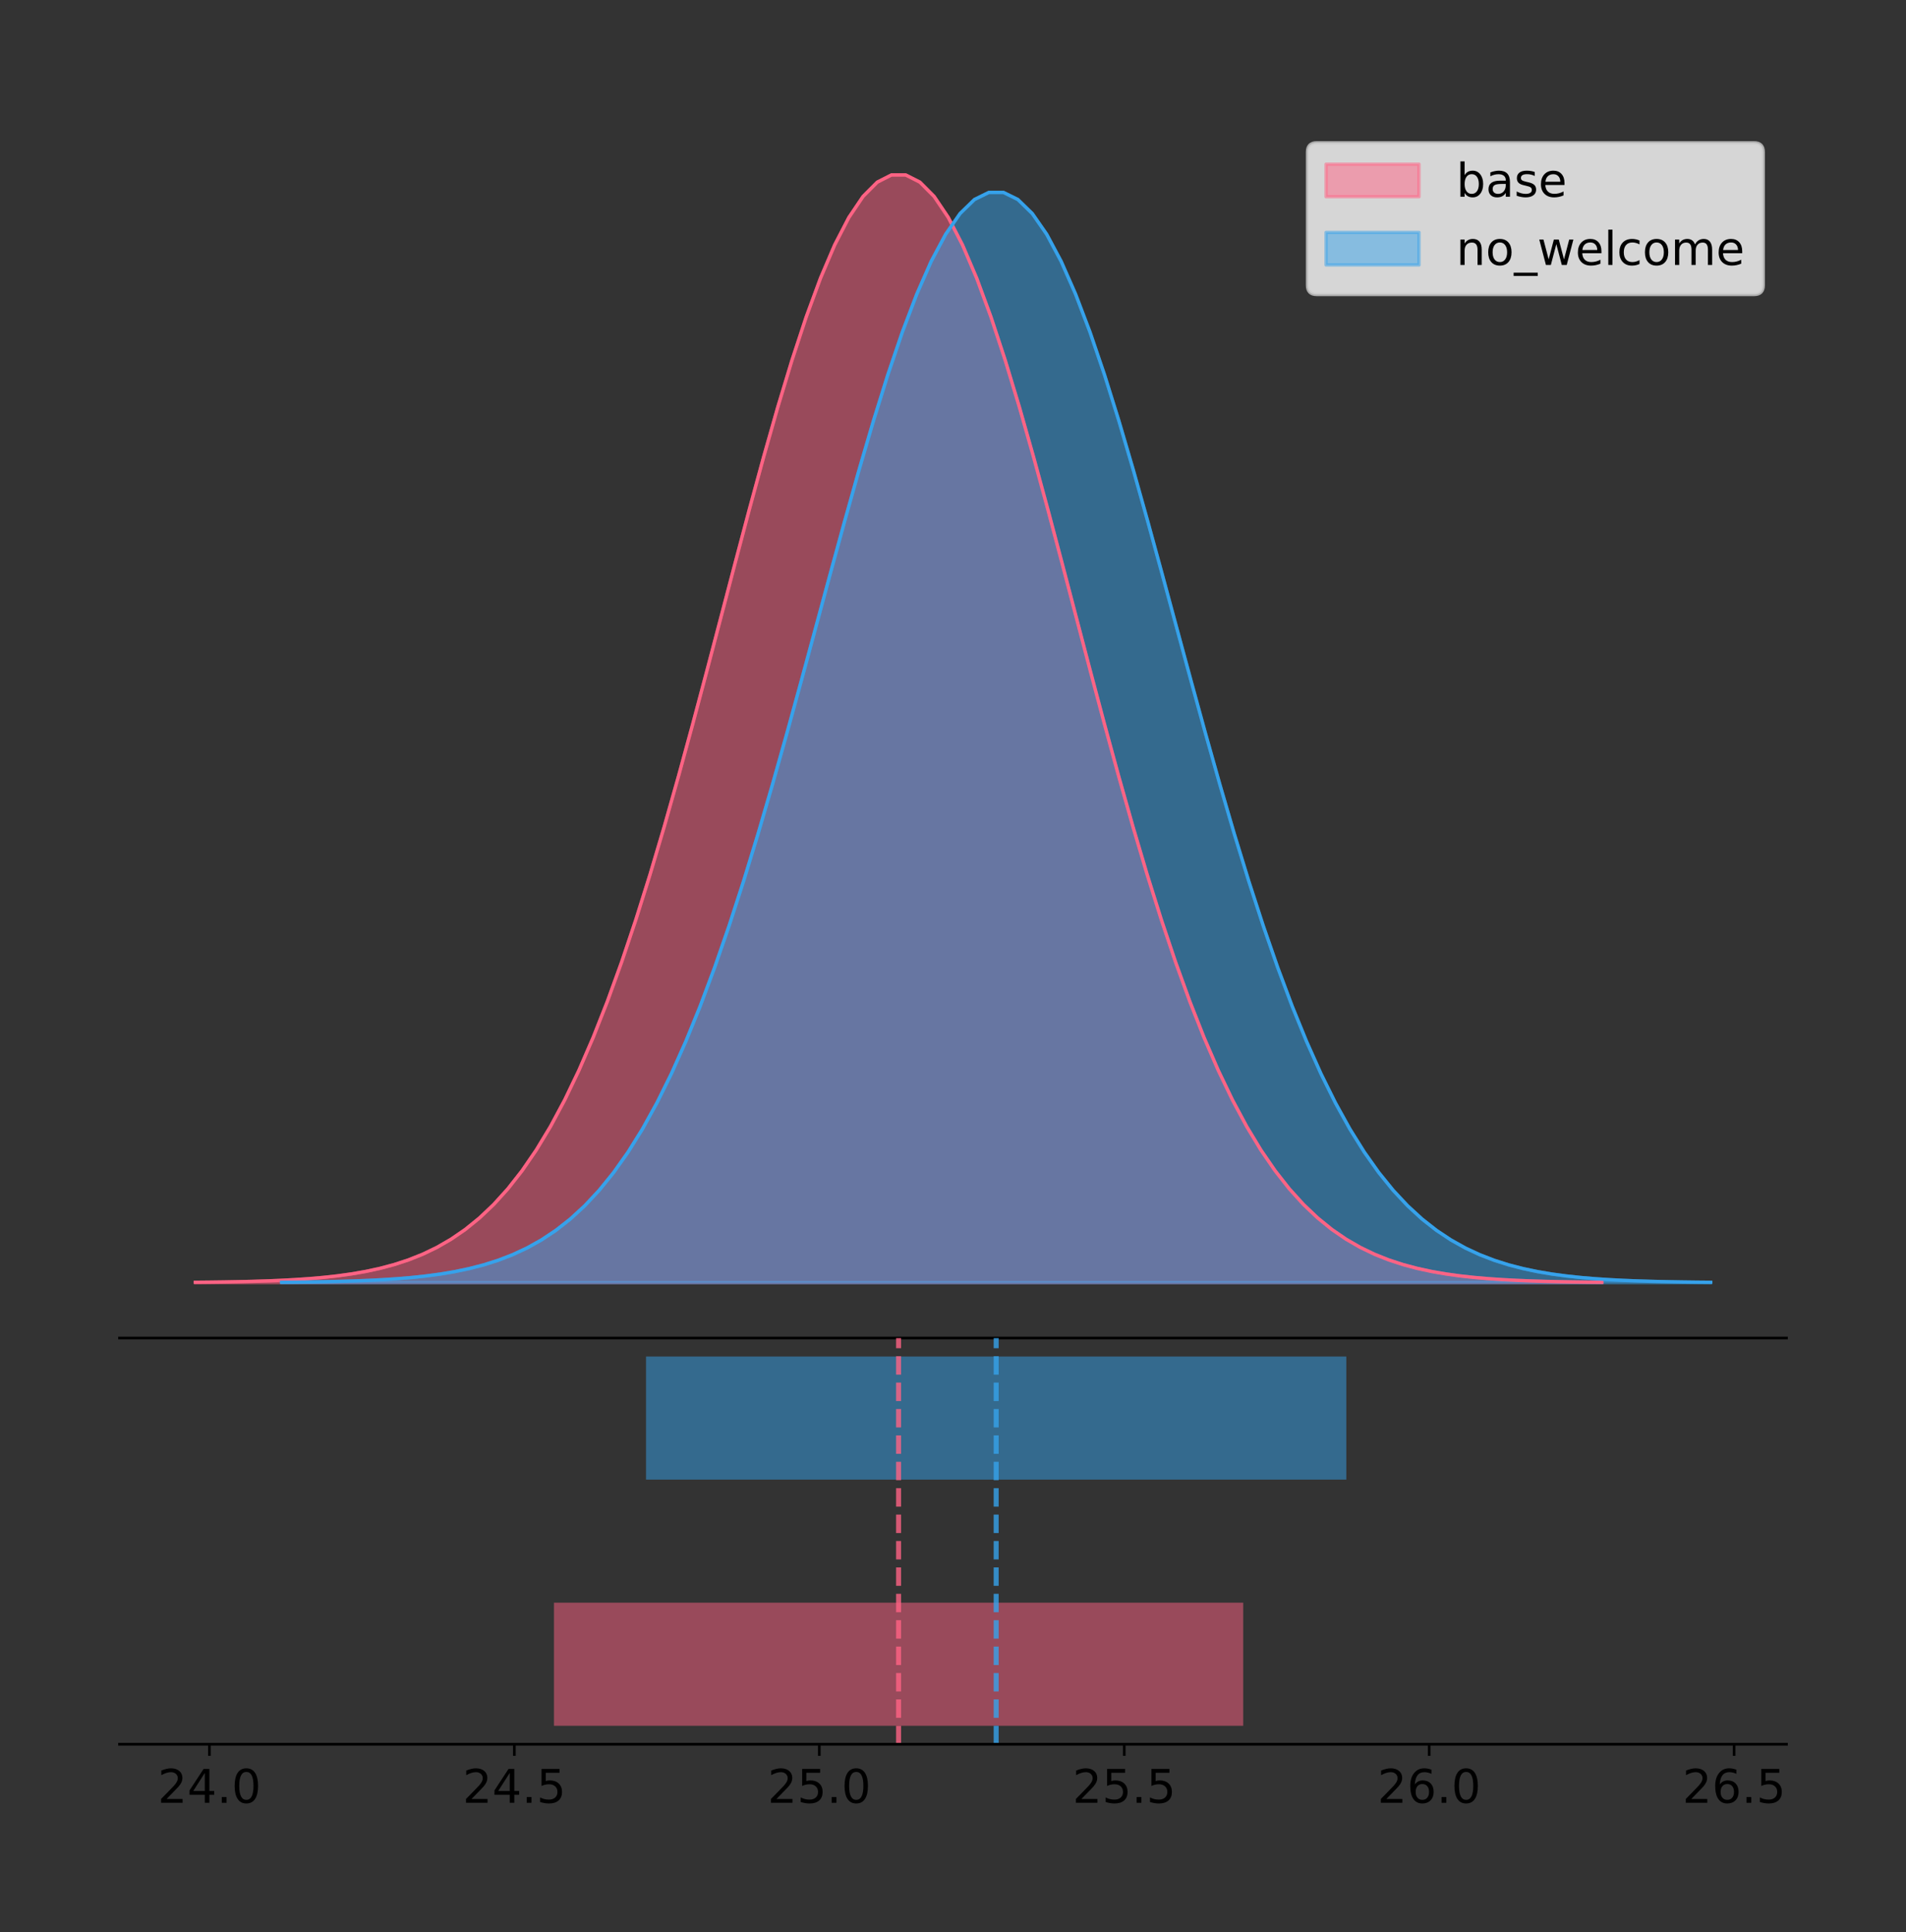 <?xml version="1.0" encoding="utf-8" standalone="no"?>
<!DOCTYPE svg PUBLIC "-//W3C//DTD SVG 1.1//EN"
  "http://www.w3.org/Graphics/SVG/1.1/DTD/svg11.dtd">
<!-- Created with matplotlib (https://matplotlib.org/) -->
<svg height="581.789pt" version="1.1" viewBox="0 0 574.2 581.789" width="574.2pt" xmlns="http://www.w3.org/2000/svg" xmlns:xlink="http://www.w3.org/1999/xlink">
 <rect x="0" y="0" width="574.2" height="581.789" fill="#333333" stroke="none"/>
 <defs>
  <style type="text/css">
*{stroke-linecap:butt;stroke-linejoin:round;}
  </style>
 </defs>
 <g id="figure_1">
  <g id="patch_1">
   <path d="M 0 581.789 
L 574.2 581.789 
L 574.2 0 
L 0 0 
z
" style="fill:none;"/>
  </g>
  <g id="axes_1">
   <g id="patch_2">
    <path d="M 36 402.93 
L 538.2 402.93 
L 538.2 36 
L 36 36 
z
" style="fill:none;"/>
   </g>
   <g id="PolyCollection_1">
    <defs>
     <path d="M 58.827 -195.538 
L 58.827 -195.65 
L 63.108 -195.692 
L 67.388 -195.749 
L 71.668 -195.825 
L 75.949 -195.925 
L 80.229 -196.058 
L 84.51 -196.23 
L 88.79 -196.455 
L 93.07 -196.744 
L 97.351 -197.115 
L 101.631 -197.585 
L 105.912 -198.179 
L 110.192 -198.923 
L 114.472 -199.848 
L 118.753 -200.99 
L 123.033 -202.39 
L 127.313 -204.093 
L 131.594 -206.151 
L 135.874 -208.617 
L 140.155 -211.552 
L 144.435 -215.017 
L 148.715 -219.078 
L 152.996 -223.801 
L 157.276 -229.25 
L 161.557 -235.488 
L 165.837 -242.572 
L 170.117 -250.552 
L 174.398 -259.468 
L 178.678 -269.344 
L 182.959 -280.192 
L 187.239 -292.002 
L 191.519 -304.744 
L 195.8 -318.365 
L 200.08 -332.786 
L 204.36 -347.901 
L 208.641 -363.58 
L 212.921 -379.667 
L 217.202 -395.98 
L 221.482 -412.318 
L 225.762 -428.462 
L 230.043 -444.18 
L 234.323 -459.23 
L 238.604 -473.372 
L 242.884 -486.366 
L 247.164 -497.987 
L 251.445 -508.025 
L 255.725 -516.294 
L 260.005 -522.64 
L 264.286 -526.94 
L 268.566 -529.111 
L 272.847 -529.111 
L 277.127 -526.94 
L 281.407 -522.64 
L 285.688 -516.294 
L 289.968 -508.025 
L 294.249 -497.987 
L 298.529 -486.366 
L 302.809 -473.372 
L 307.09 -459.23 
L 311.37 -444.18 
L 315.651 -428.462 
L 319.931 -412.318 
L 324.211 -395.98 
L 328.492 -379.667 
L 332.772 -363.58 
L 337.052 -347.901 
L 341.333 -332.786 
L 345.613 -318.365 
L 349.894 -304.744 
L 354.174 -292.002 
L 358.454 -280.192 
L 362.735 -269.344 
L 367.015 -259.468 
L 371.296 -250.552 
L 375.576 -242.572 
L 379.856 -235.488 
L 384.137 -229.25 
L 388.417 -223.801 
L 392.698 -219.078 
L 396.978 -215.017 
L 401.258 -211.552 
L 405.539 -208.617 
L 409.819 -206.151 
L 414.099 -204.093 
L 418.38 -202.39 
L 422.66 -200.99 
L 426.941 -199.848 
L 431.221 -198.923 
L 435.501 -198.179 
L 439.782 -197.585 
L 444.062 -197.115 
L 448.343 -196.744 
L 452.623 -196.455 
L 456.903 -196.23 
L 461.184 -196.058 
L 465.464 -195.925 
L 469.744 -195.825 
L 474.025 -195.749 
L 478.305 -195.692 
L 482.586 -195.65 
L 482.586 -195.538 
L 482.586 -195.538 
L 478.305 -195.538 
L 474.025 -195.538 
L 469.744 -195.538 
L 465.464 -195.538 
L 461.184 -195.538 
L 456.903 -195.538 
L 452.623 -195.538 
L 448.343 -195.538 
L 444.062 -195.538 
L 439.782 -195.538 
L 435.501 -195.538 
L 431.221 -195.538 
L 426.941 -195.538 
L 422.66 -195.538 
L 418.38 -195.538 
L 414.099 -195.538 
L 409.819 -195.538 
L 405.539 -195.538 
L 401.258 -195.538 
L 396.978 -195.538 
L 392.698 -195.538 
L 388.417 -195.538 
L 384.137 -195.538 
L 379.856 -195.538 
L 375.576 -195.538 
L 371.296 -195.538 
L 367.015 -195.538 
L 362.735 -195.538 
L 358.454 -195.538 
L 354.174 -195.538 
L 349.894 -195.538 
L 345.613 -195.538 
L 341.333 -195.538 
L 337.052 -195.538 
L 332.772 -195.538 
L 328.492 -195.538 
L 324.211 -195.538 
L 319.931 -195.538 
L 315.651 -195.538 
L 311.37 -195.538 
L 307.09 -195.538 
L 302.809 -195.538 
L 298.529 -195.538 
L 294.249 -195.538 
L 289.968 -195.538 
L 285.688 -195.538 
L 281.407 -195.538 
L 277.127 -195.538 
L 272.847 -195.538 
L 268.566 -195.538 
L 264.286 -195.538 
L 260.005 -195.538 
L 255.725 -195.538 
L 251.445 -195.538 
L 247.164 -195.538 
L 242.884 -195.538 
L 238.604 -195.538 
L 234.323 -195.538 
L 230.043 -195.538 
L 225.762 -195.538 
L 221.482 -195.538 
L 217.202 -195.538 
L 212.921 -195.538 
L 208.641 -195.538 
L 204.36 -195.538 
L 200.08 -195.538 
L 195.8 -195.538 
L 191.519 -195.538 
L 187.239 -195.538 
L 182.959 -195.538 
L 178.678 -195.538 
L 174.398 -195.538 
L 170.117 -195.538 
L 165.837 -195.538 
L 161.557 -195.538 
L 157.276 -195.538 
L 152.996 -195.538 
L 148.715 -195.538 
L 144.435 -195.538 
L 140.155 -195.538 
L 135.874 -195.538 
L 131.594 -195.538 
L 127.313 -195.538 
L 123.033 -195.538 
L 118.753 -195.538 
L 114.472 -195.538 
L 110.192 -195.538 
L 105.912 -195.538 
L 101.631 -195.538 
L 97.351 -195.538 
L 93.07 -195.538 
L 88.79 -195.538 
L 84.51 -195.538 
L 80.229 -195.538 
L 75.949 -195.538 
L 71.668 -195.538 
L 67.388 -195.538 
L 63.108 -195.538 
L 58.827 -195.538 
z
" id="m3133534b34" style="stroke:#ff6384;stroke-opacity:0.5;"/>
    </defs>
    <g clip-path="url(#p23a9f17e8d)">
     <use style="fill:#ff6384;fill-opacity:0.5;stroke:#ff6384;stroke-opacity:0.5;" x="0" xlink:href="#m3133534b34" y="581.789"/>
    </g>
   </g>
   <g id="PolyCollection_2">
    <defs>
     <path d="M 84.835 -195.538 
L 84.835 -195.648 
L 89.184 -195.69 
L 93.533 -195.746 
L 97.882 -195.82 
L 102.23 -195.919 
L 106.579 -196.049 
L 110.928 -196.22 
L 115.277 -196.441 
L 119.626 -196.725 
L 123.975 -197.09 
L 128.324 -197.553 
L 132.672 -198.137 
L 137.021 -198.87 
L 141.37 -199.78 
L 145.719 -200.904 
L 150.068 -202.282 
L 154.417 -203.959 
L 158.766 -205.984 
L 163.115 -208.411 
L 167.463 -211.299 
L 171.812 -214.71 
L 176.161 -218.707 
L 180.51 -223.356 
L 184.859 -228.719 
L 189.208 -234.859 
L 193.557 -241.832 
L 197.905 -249.686 
L 202.254 -258.461 
L 206.603 -268.182 
L 210.952 -278.859 
L 215.301 -290.483 
L 219.65 -303.025 
L 223.999 -316.431 
L 228.348 -330.625 
L 232.696 -345.502 
L 237.045 -360.934 
L 241.394 -376.768 
L 245.743 -392.824 
L 250.092 -408.905 
L 254.441 -424.795 
L 258.79 -440.265 
L 263.138 -455.078 
L 267.487 -468.997 
L 271.836 -481.787 
L 276.185 -493.224 
L 280.534 -503.104 
L 284.883 -511.243 
L 289.232 -517.489 
L 293.581 -521.721 
L 297.929 -523.858 
L 302.278 -523.858 
L 306.627 -521.721 
L 310.976 -517.489 
L 315.325 -511.243 
L 319.674 -503.104 
L 324.023 -493.224 
L 328.371 -481.787 
L 332.72 -468.997 
L 337.069 -455.078 
L 341.418 -440.265 
L 345.767 -424.795 
L 350.116 -408.905 
L 354.465 -392.824 
L 358.814 -376.768 
L 363.162 -360.934 
L 367.511 -345.502 
L 371.86 -330.625 
L 376.209 -316.431 
L 380.558 -303.025 
L 384.907 -290.483 
L 389.256 -278.859 
L 393.604 -268.182 
L 397.953 -258.461 
L 402.302 -249.686 
L 406.651 -241.832 
L 411 -234.859 
L 415.349 -228.719 
L 419.698 -223.356 
L 424.047 -218.707 
L 428.395 -214.71 
L 432.744 -211.299 
L 437.093 -208.411 
L 441.442 -205.984 
L 445.791 -203.959 
L 450.14 -202.282 
L 454.489 -200.904 
L 458.837 -199.78 
L 463.186 -198.87 
L 467.535 -198.137 
L 471.884 -197.553 
L 476.233 -197.09 
L 480.582 -196.725 
L 484.931 -196.441 
L 489.28 -196.22 
L 493.628 -196.049 
L 497.977 -195.919 
L 502.326 -195.82 
L 506.675 -195.746 
L 511.024 -195.69 
L 515.373 -195.648 
L 515.373 -195.538 
L 515.373 -195.538 
L 511.024 -195.538 
L 506.675 -195.538 
L 502.326 -195.538 
L 497.977 -195.538 
L 493.628 -195.538 
L 489.28 -195.538 
L 484.931 -195.538 
L 480.582 -195.538 
L 476.233 -195.538 
L 471.884 -195.538 
L 467.535 -195.538 
L 463.186 -195.538 
L 458.837 -195.538 
L 454.489 -195.538 
L 450.14 -195.538 
L 445.791 -195.538 
L 441.442 -195.538 
L 437.093 -195.538 
L 432.744 -195.538 
L 428.395 -195.538 
L 424.047 -195.538 
L 419.698 -195.538 
L 415.349 -195.538 
L 411 -195.538 
L 406.651 -195.538 
L 402.302 -195.538 
L 397.953 -195.538 
L 393.604 -195.538 
L 389.256 -195.538 
L 384.907 -195.538 
L 380.558 -195.538 
L 376.209 -195.538 
L 371.86 -195.538 
L 367.511 -195.538 
L 363.162 -195.538 
L 358.814 -195.538 
L 354.465 -195.538 
L 350.116 -195.538 
L 345.767 -195.538 
L 341.418 -195.538 
L 337.069 -195.538 
L 332.72 -195.538 
L 328.371 -195.538 
L 324.023 -195.538 
L 319.674 -195.538 
L 315.325 -195.538 
L 310.976 -195.538 
L 306.627 -195.538 
L 302.278 -195.538 
L 297.929 -195.538 
L 293.581 -195.538 
L 289.232 -195.538 
L 284.883 -195.538 
L 280.534 -195.538 
L 276.185 -195.538 
L 271.836 -195.538 
L 267.487 -195.538 
L 263.138 -195.538 
L 258.79 -195.538 
L 254.441 -195.538 
L 250.092 -195.538 
L 245.743 -195.538 
L 241.394 -195.538 
L 237.045 -195.538 
L 232.696 -195.538 
L 228.348 -195.538 
L 223.999 -195.538 
L 219.65 -195.538 
L 215.301 -195.538 
L 210.952 -195.538 
L 206.603 -195.538 
L 202.254 -195.538 
L 197.905 -195.538 
L 193.557 -195.538 
L 189.208 -195.538 
L 184.859 -195.538 
L 180.51 -195.538 
L 176.161 -195.538 
L 171.812 -195.538 
L 167.463 -195.538 
L 163.115 -195.538 
L 158.766 -195.538 
L 154.417 -195.538 
L 150.068 -195.538 
L 145.719 -195.538 
L 141.37 -195.538 
L 137.021 -195.538 
L 132.672 -195.538 
L 128.324 -195.538 
L 123.975 -195.538 
L 119.626 -195.538 
L 115.277 -195.538 
L 110.928 -195.538 
L 106.579 -195.538 
L 102.23 -195.538 
L 97.882 -195.538 
L 93.533 -195.538 
L 89.184 -195.538 
L 84.835 -195.538 
z
" id="m76a37e845e" style="stroke:#36a2eb;stroke-opacity:0.5;"/>
    </defs>
    <g clip-path="url(#p23a9f17e8d)">
     <use style="fill:#36a2eb;fill-opacity:0.5;stroke:#36a2eb;stroke-opacity:0.5;" x="0" xlink:href="#m76a37e845e" y="581.789"/>
    </g>
   </g>
   <g id="line2d_1">
    <path clip-path="url(#p23a9f17e8d)" d="M 58.827 386.139 
L 63.108 386.097 
L 67.388 386.04 
L 71.668 385.965 
L 75.949 385.864 
L 80.229 385.732 
L 84.51 385.559 
L 88.79 385.334 
L 93.07 385.045 
L 97.351 384.675 
L 101.631 384.204 
L 105.912 383.61 
L 110.192 382.867 
L 114.472 381.941 
L 118.753 380.799 
L 123.033 379.399 
L 127.313 377.696 
L 131.594 375.639 
L 135.874 373.172 
L 140.155 370.238 
L 144.435 366.772 
L 148.715 362.711 
L 152.996 357.989 
L 157.276 352.539 
L 161.557 346.301 
L 165.837 339.217 
L 170.117 331.237 
L 174.398 322.322 
L 178.678 312.445 
L 182.959 301.597 
L 187.239 289.787 
L 191.519 277.045 
L 195.8 263.424 
L 200.08 249.004 
L 204.36 233.888 
L 208.641 218.209 
L 212.921 202.123 
L 217.202 185.809 
L 221.482 169.471 
L 225.762 153.327 
L 230.043 137.61 
L 234.323 122.559 
L 238.604 108.418 
L 242.884 95.423 
L 247.164 83.803 
L 251.445 73.765 
L 255.725 65.495 
L 260.005 59.15 
L 264.286 54.85 
L 268.566 52.679 
L 272.847 52.679 
L 277.127 54.85 
L 281.407 59.15 
L 285.688 65.495 
L 289.968 73.765 
L 294.249 83.803 
L 298.529 95.423 
L 302.809 108.418 
L 307.09 122.559 
L 311.37 137.61 
L 315.651 153.327 
L 319.931 169.471 
L 324.211 185.809 
L 328.492 202.123 
L 332.772 218.209 
L 337.052 233.888 
L 341.333 249.004 
L 345.613 263.424 
L 349.894 277.045 
L 354.174 289.787 
L 358.454 301.597 
L 362.735 312.445 
L 367.015 322.322 
L 371.296 331.237 
L 375.576 339.217 
L 379.856 346.301 
L 384.137 352.539 
L 388.417 357.989 
L 392.698 362.711 
L 396.978 366.772 
L 401.258 370.238 
L 405.539 373.172 
L 409.819 375.639 
L 414.099 377.696 
L 418.38 379.399 
L 422.66 380.799 
L 426.941 381.941 
L 431.221 382.867 
L 435.501 383.61 
L 439.782 384.204 
L 444.062 384.675 
L 448.343 385.045 
L 452.623 385.334 
L 456.903 385.559 
L 461.184 385.732 
L 465.464 385.864 
L 469.744 385.965 
L 474.025 386.04 
L 478.305 386.097 
L 482.586 386.139 
" style="fill:none;stroke:#ff6384;stroke-linecap:square;"/>
   </g>
   <g id="line2d_2">
    <path clip-path="url(#p23a9f17e8d)" d="M 84.835 386.141 
L 89.184 386.1 
L 93.533 386.044 
L 97.882 385.969 
L 102.23 385.87 
L 106.579 385.74 
L 110.928 385.57 
L 115.277 385.349 
L 119.626 385.064 
L 123.975 384.7 
L 128.324 384.236 
L 132.672 383.652 
L 137.021 382.92 
L 141.37 382.009 
L 145.719 380.885 
L 150.068 379.507 
L 154.417 377.831 
L 158.766 375.806 
L 163.115 373.378 
L 167.463 370.49 
L 171.812 367.079 
L 176.161 363.082 
L 180.51 358.434 
L 184.859 353.07 
L 189.208 346.93 
L 193.557 339.958 
L 197.905 332.103 
L 202.254 323.328 
L 206.603 313.607 
L 210.952 302.93 
L 215.301 291.306 
L 219.65 278.765 
L 223.999 265.358 
L 228.348 251.165 
L 232.696 236.287 
L 237.045 220.855 
L 241.394 205.022 
L 245.743 188.966 
L 250.092 172.885 
L 254.441 156.995 
L 258.79 141.525 
L 263.138 126.711 
L 267.487 112.793 
L 271.836 100.003 
L 276.185 88.565 
L 280.534 78.685 
L 284.883 70.546 
L 289.232 64.3 
L 293.581 60.068 
L 297.929 57.931 
L 302.278 57.931 
L 306.627 60.068 
L 310.976 64.3 
L 315.325 70.546 
L 319.674 78.685 
L 324.023 88.565 
L 328.371 100.003 
L 332.72 112.793 
L 337.069 126.711 
L 341.418 141.525 
L 345.767 156.995 
L 350.116 172.885 
L 354.465 188.966 
L 358.814 205.022 
L 363.162 220.855 
L 367.511 236.287 
L 371.86 251.165 
L 376.209 265.358 
L 380.558 278.765 
L 384.907 291.306 
L 389.256 302.93 
L 393.604 313.607 
L 397.953 323.328 
L 402.302 332.103 
L 406.651 339.958 
L 411 346.93 
L 415.349 353.07 
L 419.698 358.434 
L 424.047 363.082 
L 428.395 367.079 
L 432.744 370.49 
L 437.093 373.378 
L 441.442 375.806 
L 445.791 377.831 
L 450.14 379.507 
L 454.489 380.885 
L 458.837 382.009 
L 463.186 382.92 
L 467.535 383.652 
L 471.884 384.236 
L 476.233 384.7 
L 480.582 385.064 
L 484.931 385.349 
L 489.28 385.57 
L 493.628 385.74 
L 497.977 385.87 
L 502.326 385.969 
L 506.675 386.044 
L 511.024 386.1 
L 515.373 386.141 
" style="fill:none;stroke:#36a2eb;stroke-linecap:square;"/>
   </g>
   <g id="patch_3">
    <path d="M 36 402.93 
L 538.2 402.93 
" style="fill:none;stroke:#000000;stroke-linecap:square;stroke-linejoin:miter;stroke-width:0.8;"/>
   </g>
   <g id="legend_1">
    <g id="patch_4">
     <path d="M 396.693 88.688 
L 528.4 88.688 
Q 531.2 88.688 531.2 85.888 
L 531.2 45.8 
Q 531.2 43 528.4 43 
L 396.693 43 
Q 393.893 43 393.893 45.8 
L 393.893 85.888 
Q 393.893 88.688 396.693 88.688 
z
" style="fill:#ffffff;opacity:0.8;stroke:#cccccc;stroke-linejoin:miter;"/>
    </g>
    <g id="patch_5">
     <path d="M 399.493 59.238 
L 427.493 59.238 
L 427.493 49.438 
L 399.493 49.438 
z
" style="fill:#ff6384;opacity:0.5;stroke:#ff6384;stroke-linejoin:miter;"/>
    </g>
    <g id="text_1">
     <!-- base -->
     <defs>
      <path d="M 48.688 27.297 
Q 48.688 37.203 44.609 42.844 
Q 40.531 48.484 33.406 48.484 
Q 26.266 48.484 22.188 42.844 
Q 18.109 37.203 18.109 27.297 
Q 18.109 17.391 22.188 11.75 
Q 26.266 6.109 33.406 6.109 
Q 40.531 6.109 44.609 11.75 
Q 48.688 17.391 48.688 27.297 
z
M 18.109 46.391 
Q 20.953 51.266 25.266 53.625 
Q 29.594 56 35.594 56 
Q 45.562 56 51.781 48.094 
Q 58.016 40.188 58.016 27.297 
Q 58.016 14.406 51.781 6.484 
Q 45.562 -1.422 35.594 -1.422 
Q 29.594 -1.422 25.266 0.953 
Q 20.953 3.328 18.109 8.203 
L 18.109 0 
L 9.078 0 
L 9.078 75.984 
L 18.109 75.984 
z
" id="DejaVuSans-98"/>
      <path d="M 34.281 27.484 
Q 23.391 27.484 19.188 25 
Q 14.984 22.516 14.984 16.5 
Q 14.984 11.719 18.141 8.906 
Q 21.297 6.109 26.703 6.109 
Q 34.188 6.109 38.703 11.406 
Q 43.219 16.703 43.219 25.484 
L 43.219 27.484 
z
M 52.203 31.203 
L 52.203 0 
L 43.219 0 
L 43.219 8.297 
Q 40.141 3.328 35.547 0.953 
Q 30.953 -1.422 24.312 -1.422 
Q 15.922 -1.422 10.953 3.297 
Q 6 8.016 6 15.922 
Q 6 25.141 12.172 29.828 
Q 18.359 34.516 30.609 34.516 
L 43.219 34.516 
L 43.219 35.406 
Q 43.219 41.609 39.141 45 
Q 35.062 48.391 27.688 48.391 
Q 23 48.391 18.547 47.266 
Q 14.109 46.141 10.016 43.891 
L 10.016 52.203 
Q 14.938 54.109 19.578 55.047 
Q 24.219 56 28.609 56 
Q 40.484 56 46.344 49.844 
Q 52.203 43.703 52.203 31.203 
z
" id="DejaVuSans-97"/>
      <path d="M 44.281 53.078 
L 44.281 44.578 
Q 40.484 46.531 36.375 47.5 
Q 32.281 48.484 27.875 48.484 
Q 21.188 48.484 17.844 46.438 
Q 14.5 44.391 14.5 40.281 
Q 14.5 37.156 16.891 35.375 
Q 19.281 33.594 26.516 31.984 
L 29.594 31.297 
Q 39.156 29.25 43.188 25.516 
Q 47.219 21.781 47.219 15.094 
Q 47.219 7.469 41.188 3.016 
Q 35.156 -1.422 24.609 -1.422 
Q 20.219 -1.422 15.453 -0.562 
Q 10.688 0.297 5.422 2 
L 5.422 11.281 
Q 10.406 8.688 15.234 7.391 
Q 20.062 6.109 24.812 6.109 
Q 31.156 6.109 34.562 8.281 
Q 37.984 10.453 37.984 14.406 
Q 37.984 18.062 35.516 20.016 
Q 33.062 21.969 24.703 23.781 
L 21.578 24.516 
Q 13.234 26.266 9.516 29.906 
Q 5.812 33.547 5.812 39.891 
Q 5.812 47.609 11.281 51.797 
Q 16.75 56 26.812 56 
Q 31.781 56 36.172 55.266 
Q 40.578 54.547 44.281 53.078 
z
" id="DejaVuSans-115"/>
      <path d="M 56.203 29.594 
L 56.203 25.203 
L 14.891 25.203 
Q 15.484 15.922 20.484 11.062 
Q 25.484 6.203 34.422 6.203 
Q 39.594 6.203 44.453 7.469 
Q 49.312 8.734 54.109 11.281 
L 54.109 2.781 
Q 49.266 0.734 44.188 -0.344 
Q 39.109 -1.422 33.891 -1.422 
Q 20.797 -1.422 13.156 6.188 
Q 5.516 13.812 5.516 26.812 
Q 5.516 40.234 12.766 48.109 
Q 20.016 56 32.328 56 
Q 43.359 56 49.781 48.891 
Q 56.203 41.797 56.203 29.594 
z
M 47.219 32.234 
Q 47.125 39.594 43.094 43.984 
Q 39.062 48.391 32.422 48.391 
Q 24.906 48.391 20.391 44.141 
Q 15.875 39.891 15.188 32.172 
z
" id="DejaVuSans-101"/>
     </defs>
     <g transform="translate(438.693 59.238)scale(0.14 -0.14)">
      <use xlink:href="#DejaVuSans-98"/>
      <use x="63.477" xlink:href="#DejaVuSans-97"/>
      <use x="124.756" xlink:href="#DejaVuSans-115"/>
      <use x="176.855" xlink:href="#DejaVuSans-101"/>
     </g>
    </g>
    <g id="patch_6">
     <path d="M 399.493 79.787 
L 427.493 79.787 
L 427.493 69.987 
L 399.493 69.987 
z
" style="fill:#36a2eb;opacity:0.5;stroke:#36a2eb;stroke-linejoin:miter;"/>
    </g>
    <g id="text_2">
     <!-- no_welcome -->
     <defs>
      <path d="M 54.891 33.016 
L 54.891 0 
L 45.906 0 
L 45.906 32.719 
Q 45.906 40.484 42.875 44.328 
Q 39.844 48.188 33.797 48.188 
Q 26.516 48.188 22.312 43.547 
Q 18.109 38.922 18.109 30.906 
L 18.109 0 
L 9.078 0 
L 9.078 54.688 
L 18.109 54.688 
L 18.109 46.188 
Q 21.344 51.125 25.703 53.562 
Q 30.078 56 35.797 56 
Q 45.219 56 50.047 50.172 
Q 54.891 44.344 54.891 33.016 
z
" id="DejaVuSans-110"/>
      <path d="M 30.609 48.391 
Q 23.391 48.391 19.188 42.75 
Q 14.984 37.109 14.984 27.297 
Q 14.984 17.484 19.156 11.844 
Q 23.344 6.203 30.609 6.203 
Q 37.797 6.203 41.984 11.859 
Q 46.188 17.531 46.188 27.297 
Q 46.188 37.016 41.984 42.703 
Q 37.797 48.391 30.609 48.391 
z
M 30.609 56 
Q 42.328 56 49.016 48.375 
Q 55.719 40.766 55.719 27.297 
Q 55.719 13.875 49.016 6.219 
Q 42.328 -1.422 30.609 -1.422 
Q 18.844 -1.422 12.172 6.219 
Q 5.516 13.875 5.516 27.297 
Q 5.516 40.766 12.172 48.375 
Q 18.844 56 30.609 56 
z
" id="DejaVuSans-111"/>
      <path d="M 50.984 -16.609 
L 50.984 -23.578 
L -0.984 -23.578 
L -0.984 -16.609 
z
" id="DejaVuSans-95"/>
      <path d="M 4.203 54.688 
L 13.188 54.688 
L 24.422 12.016 
L 35.594 54.688 
L 46.188 54.688 
L 57.422 12.016 
L 68.609 54.688 
L 77.594 54.688 
L 63.281 0 
L 52.688 0 
L 40.922 44.828 
L 29.109 0 
L 18.5 0 
z
" id="DejaVuSans-119"/>
      <path d="M 9.422 75.984 
L 18.406 75.984 
L 18.406 0 
L 9.422 0 
z
" id="DejaVuSans-108"/>
      <path d="M 48.781 52.594 
L 48.781 44.188 
Q 44.969 46.297 41.141 47.344 
Q 37.312 48.391 33.406 48.391 
Q 24.656 48.391 19.812 42.844 
Q 14.984 37.312 14.984 27.297 
Q 14.984 17.281 19.812 11.734 
Q 24.656 6.203 33.406 6.203 
Q 37.312 6.203 41.141 7.25 
Q 44.969 8.297 48.781 10.406 
L 48.781 2.094 
Q 45.016 0.344 40.984 -0.531 
Q 36.969 -1.422 32.422 -1.422 
Q 20.062 -1.422 12.781 6.344 
Q 5.516 14.109 5.516 27.297 
Q 5.516 40.672 12.859 48.328 
Q 20.219 56 33.016 56 
Q 37.156 56 41.109 55.141 
Q 45.062 54.297 48.781 52.594 
z
" id="DejaVuSans-99"/>
      <path d="M 52 44.188 
Q 55.375 50.25 60.062 53.125 
Q 64.75 56 71.094 56 
Q 79.641 56 84.281 50.016 
Q 88.922 44.047 88.922 33.016 
L 88.922 0 
L 79.891 0 
L 79.891 32.719 
Q 79.891 40.578 77.094 44.375 
Q 74.312 48.188 68.609 48.188 
Q 61.625 48.188 57.562 43.547 
Q 53.516 38.922 53.516 30.906 
L 53.516 0 
L 44.484 0 
L 44.484 32.719 
Q 44.484 40.625 41.703 44.406 
Q 38.922 48.188 33.109 48.188 
Q 26.219 48.188 22.156 43.531 
Q 18.109 38.875 18.109 30.906 
L 18.109 0 
L 9.078 0 
L 9.078 54.688 
L 18.109 54.688 
L 18.109 46.188 
Q 21.188 51.219 25.484 53.609 
Q 29.781 56 35.688 56 
Q 41.656 56 45.828 52.969 
Q 50 49.953 52 44.188 
z
" id="DejaVuSans-109"/>
     </defs>
     <g transform="translate(438.693 79.787)scale(0.14 -0.14)">
      <use xlink:href="#DejaVuSans-110"/>
      <use x="63.379" xlink:href="#DejaVuSans-111"/>
      <use x="124.561" xlink:href="#DejaVuSans-95"/>
      <use x="174.561" xlink:href="#DejaVuSans-119"/>
      <use x="256.348" xlink:href="#DejaVuSans-101"/>
      <use x="317.871" xlink:href="#DejaVuSans-108"/>
      <use x="345.654" xlink:href="#DejaVuSans-99"/>
      <use x="400.635" xlink:href="#DejaVuSans-111"/>
      <use x="461.816" xlink:href="#DejaVuSans-109"/>
      <use x="559.229" xlink:href="#DejaVuSans-101"/>
     </g>
    </g>
   </g>
  </g>
  <g id="axes_2">
   <g id="patch_7">
    <path d="M 36 525.24 
L 538.2 525.24 
L 538.2 402.93 
L 36 402.93 
z
" style="fill:none;"/>
   </g>
   <g id="patch_8">
    <path clip-path="url(#p5ee6358f99)" d="M 166.886 519.68 
L 374.527 519.68 
L 374.527 482.617 
L 166.886 482.617 
z
" style="fill:#ff6384;opacity:0.5;"/>
   </g>
   <g id="patch_9">
    <path clip-path="url(#p5ee6358f99)" d="M 194.622 445.553 
L 405.586 445.553 
L 405.586 408.49 
L 194.622 408.49 
z
" style="fill:#36a2eb;opacity:0.5;"/>
   </g>
   <g id="matplotlib.axis_1">
    <g id="xtick_1">
     <g id="line2d_3">
      <defs>
       <path d="M 0 0 
L 0 3.5 
" id="m1c559593e6" style="stroke:#000000;stroke-width:0.8;"/>
      </defs>
      <g>
       <use style="stroke:#000000;stroke-width:0.8;" x="63.088" xlink:href="#m1c559593e6" y="525.24"/>
      </g>
     </g>
     <g id="text_3">
      <!-- 24.0 -->
      <defs>
       <path d="M 19.188 8.297 
L 53.609 8.297 
L 53.609 0 
L 7.328 0 
L 7.328 8.297 
Q 12.938 14.109 22.625 23.891 
Q 32.328 33.688 34.812 36.531 
Q 39.547 41.844 41.422 45.531 
Q 43.312 49.219 43.312 52.781 
Q 43.312 58.594 39.234 62.25 
Q 35.156 65.922 28.609 65.922 
Q 23.969 65.922 18.812 64.312 
Q 13.672 62.703 7.812 59.422 
L 7.812 69.391 
Q 13.766 71.781 18.938 73 
Q 24.125 74.219 28.422 74.219 
Q 39.75 74.219 46.484 68.547 
Q 53.219 62.891 53.219 53.422 
Q 53.219 48.922 51.531 44.891 
Q 49.859 40.875 45.406 35.406 
Q 44.188 33.984 37.641 27.219 
Q 31.109 20.453 19.188 8.297 
z
" id="DejaVuSans-50"/>
       <path d="M 37.797 64.312 
L 12.891 25.391 
L 37.797 25.391 
z
M 35.203 72.906 
L 47.609 72.906 
L 47.609 25.391 
L 58.016 25.391 
L 58.016 17.188 
L 47.609 17.188 
L 47.609 0 
L 37.797 0 
L 37.797 17.188 
L 4.891 17.188 
L 4.891 26.703 
z
" id="DejaVuSans-52"/>
       <path d="M 10.688 12.406 
L 21 12.406 
L 21 0 
L 10.688 0 
z
" id="DejaVuSans-46"/>
       <path d="M 31.781 66.406 
Q 24.172 66.406 20.328 58.906 
Q 16.5 51.422 16.5 36.375 
Q 16.5 21.391 20.328 13.891 
Q 24.172 6.391 31.781 6.391 
Q 39.453 6.391 43.281 13.891 
Q 47.125 21.391 47.125 36.375 
Q 47.125 51.422 43.281 58.906 
Q 39.453 66.406 31.781 66.406 
z
M 31.781 74.219 
Q 44.047 74.219 50.516 64.516 
Q 56.984 54.828 56.984 36.375 
Q 56.984 17.969 50.516 8.266 
Q 44.047 -1.422 31.781 -1.422 
Q 19.531 -1.422 13.062 8.266 
Q 6.594 17.969 6.594 36.375 
Q 6.594 54.828 13.062 64.516 
Q 19.531 74.219 31.781 74.219 
z
" id="DejaVuSans-48"/>
      </defs>
      <g transform="translate(47.502 542.878)scale(0.14 -0.14)">
       <use xlink:href="#DejaVuSans-50"/>
       <use x="63.623" xlink:href="#DejaVuSans-52"/>
       <use x="127.246" xlink:href="#DejaVuSans-46"/>
       <use x="159.033" xlink:href="#DejaVuSans-48"/>
      </g>
     </g>
    </g>
    <g id="xtick_2">
     <g id="line2d_4">
      <g>
       <use style="stroke:#000000;stroke-width:0.8;" x="154.954" xlink:href="#m1c559593e6" y="525.24"/>
      </g>
     </g>
     <g id="text_4">
      <!-- 24.5 -->
      <defs>
       <path d="M 10.797 72.906 
L 49.516 72.906 
L 49.516 64.594 
L 19.828 64.594 
L 19.828 46.734 
Q 21.969 47.469 24.109 47.828 
Q 26.266 48.188 28.422 48.188 
Q 40.625 48.188 47.75 41.5 
Q 54.891 34.812 54.891 23.391 
Q 54.891 11.625 47.562 5.094 
Q 40.234 -1.422 26.906 -1.422 
Q 22.312 -1.422 17.547 -0.641 
Q 12.797 0.141 7.719 1.703 
L 7.719 11.625 
Q 12.109 9.234 16.797 8.062 
Q 21.484 6.891 26.703 6.891 
Q 35.156 6.891 40.078 11.328 
Q 45.016 15.766 45.016 23.391 
Q 45.016 31 40.078 35.438 
Q 35.156 39.891 26.703 39.891 
Q 22.75 39.891 18.812 39.016 
Q 14.891 38.141 10.797 36.281 
z
" id="DejaVuSans-53"/>
      </defs>
      <g transform="translate(139.368 542.878)scale(0.14 -0.14)">
       <use xlink:href="#DejaVuSans-50"/>
       <use x="63.623" xlink:href="#DejaVuSans-52"/>
       <use x="127.246" xlink:href="#DejaVuSans-46"/>
       <use x="159.033" xlink:href="#DejaVuSans-53"/>
      </g>
     </g>
    </g>
    <g id="xtick_3">
     <g id="line2d_5">
      <g>
       <use style="stroke:#000000;stroke-width:0.8;" x="246.821" xlink:href="#m1c559593e6" y="525.24"/>
      </g>
     </g>
     <g id="text_5">
      <!-- 25.0 -->
      <g transform="translate(231.235 542.878)scale(0.14 -0.14)">
       <use xlink:href="#DejaVuSans-50"/>
       <use x="63.623" xlink:href="#DejaVuSans-53"/>
       <use x="127.246" xlink:href="#DejaVuSans-46"/>
       <use x="159.033" xlink:href="#DejaVuSans-48"/>
      </g>
     </g>
    </g>
    <g id="xtick_4">
     <g id="line2d_6">
      <g>
       <use style="stroke:#000000;stroke-width:0.8;" x="338.688" xlink:href="#m1c559593e6" y="525.24"/>
      </g>
     </g>
     <g id="text_6">
      <!-- 25.5 -->
      <g transform="translate(323.102 542.878)scale(0.14 -0.14)">
       <use xlink:href="#DejaVuSans-50"/>
       <use x="63.623" xlink:href="#DejaVuSans-53"/>
       <use x="127.246" xlink:href="#DejaVuSans-46"/>
       <use x="159.033" xlink:href="#DejaVuSans-53"/>
      </g>
     </g>
    </g>
    <g id="xtick_5">
     <g id="line2d_7">
      <g>
       <use style="stroke:#000000;stroke-width:0.8;" x="430.555" xlink:href="#m1c559593e6" y="525.24"/>
      </g>
     </g>
     <g id="text_7">
      <!-- 26.0 -->
      <defs>
       <path d="M 33.016 40.375 
Q 26.375 40.375 22.484 35.828 
Q 18.609 31.297 18.609 23.391 
Q 18.609 15.531 22.484 10.953 
Q 26.375 6.391 33.016 6.391 
Q 39.656 6.391 43.531 10.953 
Q 47.406 15.531 47.406 23.391 
Q 47.406 31.297 43.531 35.828 
Q 39.656 40.375 33.016 40.375 
z
M 52.594 71.297 
L 52.594 62.312 
Q 48.875 64.062 45.094 64.984 
Q 41.312 65.922 37.594 65.922 
Q 27.828 65.922 22.672 59.328 
Q 17.531 52.734 16.797 39.406 
Q 19.672 43.656 24.016 45.922 
Q 28.375 48.188 33.594 48.188 
Q 44.578 48.188 50.953 41.516 
Q 57.328 34.859 57.328 23.391 
Q 57.328 12.156 50.688 5.359 
Q 44.047 -1.422 33.016 -1.422 
Q 20.359 -1.422 13.672 8.266 
Q 6.984 17.969 6.984 36.375 
Q 6.984 53.656 15.188 63.938 
Q 23.391 74.219 37.203 74.219 
Q 40.922 74.219 44.703 73.484 
Q 48.484 72.75 52.594 71.297 
z
" id="DejaVuSans-54"/>
      </defs>
      <g transform="translate(414.969 542.878)scale(0.14 -0.14)">
       <use xlink:href="#DejaVuSans-50"/>
       <use x="63.623" xlink:href="#DejaVuSans-54"/>
       <use x="127.246" xlink:href="#DejaVuSans-46"/>
       <use x="159.033" xlink:href="#DejaVuSans-48"/>
      </g>
     </g>
    </g>
    <g id="xtick_6">
     <g id="line2d_8">
      <g>
       <use style="stroke:#000000;stroke-width:0.8;" x="522.421" xlink:href="#m1c559593e6" y="525.24"/>
      </g>
     </g>
     <g id="text_8">
      <!-- 26.5 -->
      <g transform="translate(506.835 542.878)scale(0.14 -0.14)">
       <use xlink:href="#DejaVuSans-50"/>
       <use x="63.623" xlink:href="#DejaVuSans-54"/>
       <use x="127.246" xlink:href="#DejaVuSans-46"/>
       <use x="159.033" xlink:href="#DejaVuSans-53"/>
      </g>
     </g>
    </g>
   </g>
   <g id="line2d_9">
    <path clip-path="url(#p5ee6358f99)" d="M 270.706 525.24 
L 270.706 402.93 
" style="fill:none;stroke:#ff6384;stroke-dasharray:5.55,2.4;stroke-dashoffset:0;stroke-opacity:0.8;stroke-width:1.5;"/>
   </g>
   <g id="line2d_10">
    <path clip-path="url(#p5ee6358f99)" d="M 300.104 525.24 
L 300.104 402.93 
" style="fill:none;stroke:#36a2eb;stroke-dasharray:5.55,2.4;stroke-dashoffset:0;stroke-opacity:0.8;stroke-width:1.5;"/>
   </g>
   <g id="patch_10">
    <path d="M 36 525.24 
L 538.2 525.24 
" style="fill:none;stroke:#000000;stroke-linecap:square;stroke-linejoin:miter;stroke-width:0.8;"/>
   </g>
  </g>
 </g>
 <defs>
  <clipPath id="p23a9f17e8d">
   <rect height="366.93" width="502.2" x="36" y="36"/>
  </clipPath>
  <clipPath id="p5ee6358f99">
   <rect height="122.31" width="502.2" x="36" y="402.93"/>
  </clipPath>
 </defs>
</svg>
